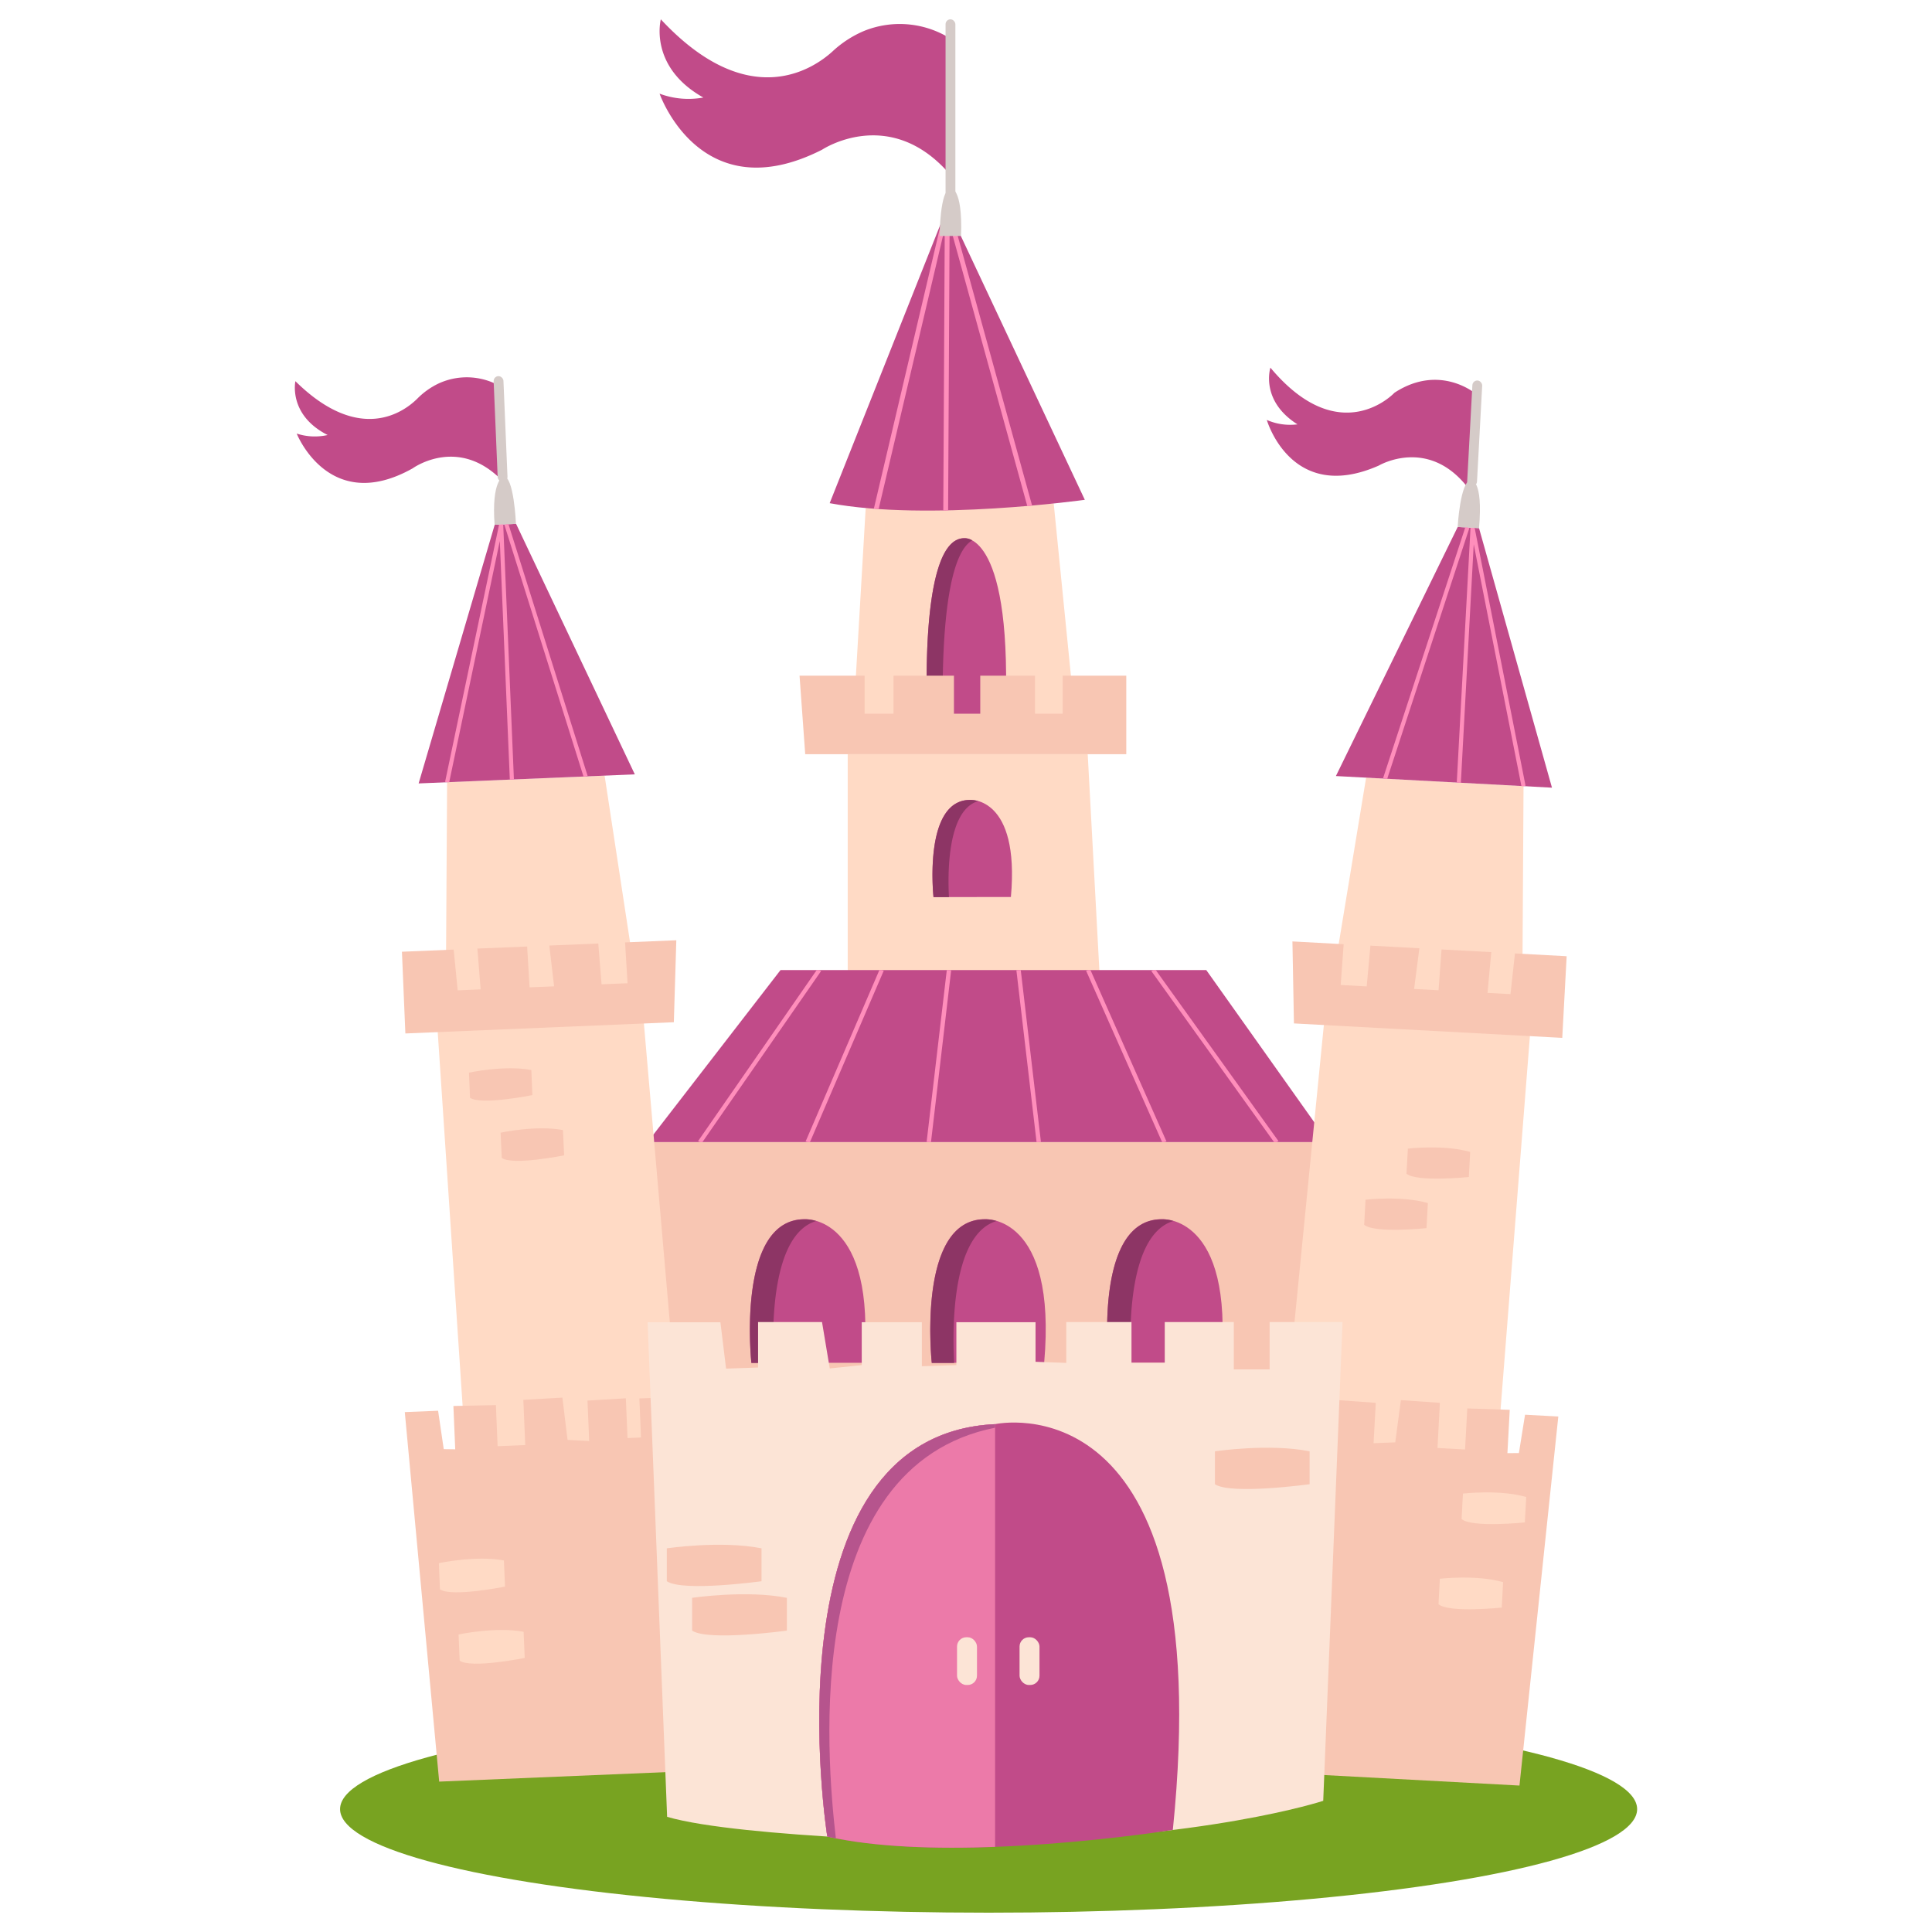 <svg height="512" viewBox="0 0 500 500" width="512" xmlns="http://www.w3.org/2000/svg"><g id="圖層_2" data-name="圖層 2"><ellipse cx="255.85" cy="468.2" fill="#78a321" rx="167.84" ry="26.8"/><path d="m272.7 130.3 5.47 54.73h-57.26l3.13-53.54z" fill="#ffdac5"/><path d="m214.72 130.22 30.44-76.61 35.59 75.74s-40.49 5.65-66.03.87z" fill="#c14b89"/><path d="m240.08 187.15s-2.76-47.86 9.46-47.86c0 0 12.9-1.7 10.56 47.86z" fill="#c14b89"/><path d="m251.61 139.85a3.72 3.72 0 0 0 -2.07-.56c-12.22 0-9.46 47.86-9.46 47.86h4c-.35-11.66-.43-42.76 7.53-47.3z" fill="#8d3565"/><path d="m206.92 174.87h16.84v9.84h7.48v-9.84h15.64v9.84h6.81v-9.84h14.17v9.84h7.16v-9.84h16.46v20.32h-83.09z" fill="#f8c6b3"/><path d="m219.39 195.19v95.14h67.24l-5.13-95.14z" fill="#ffdac5"/><path d="m241.59 232.17s-2.75-25.17 9.47-25.17c0 0 12.9-.89 10.56 25.14z" fill="#c14b89"/><path d="m253.13 207.33a6.83 6.83 0 0 0 -2.07-.3c-12.22 0-9.47 25.14-9.47 25.14h4c-.34-6.12-.42-22.46 7.54-24.84z" fill="#8d3565"/><path d="m343.78 295.57-6.48 64.37-162.84 4.2-6.86-68.57z" fill="#f8c6b3"/><path d="m167.6 295.57 34.4-44.52h110.18l31.6 44.52z" fill="#c14b89"/><g fill="#ff8ebb"><path d="m265.87 131 .62-.06.61-.12-20.38-73.89-1.56-3.32-1.57 3.94-17.43 74.06.58.1h.66l17.1-72.61-.38 73h1.25l.39-74z"/><path d="m212.02 251.05h-.66l-30.7 44.27.48.25h.65l30.71-44.27z"/><path d="m228.18 251.05h-.6l-19.09 44.36.52.16h.61l19.09-44.35z"/><path d="m245.6 251.05h-.57l-5.22 44.48.57.04h.56l5.22-44.47z"/><path d="m264.17 251.05h-.57l-.56.05 5.22 44.47h.56l.57-.04z"/><path d="m282.21 251.05h-.6l-.53.17 19.67 44.35h.6l.53-.17z"/><path d="m329.72 295.57h.67l.48-.25-31.76-44.27h-.66l-.48.26z"/></g><path d="m194.45 352.69s-4-37.17 13.76-37.17c0 0 18.74-1.32 15.34 37.17z" fill="#c14b89"/><path d="m211.22 316a9.61 9.61 0 0 0 -3-.44c-17.77 0-13.76 37.17-13.76 37.17h5.78c-.47-9.09-.59-33.24 10.98-36.73z" fill="#8d3565"/><path d="m241.13 352.69s-4-37.17 13.75-37.17c0 0 18.74-1.32 15.35 37.17z" fill="#c14b89"/><path d="m257.9 316a9.66 9.66 0 0 0 -3-.44c-17.76 0-13.75 37.17-13.75 37.17h5.78c-.49-9.09-.61-33.24 10.97-36.73z" fill="#8d3565"/><path d="m286.9 352.69s-4-37.17 13.76-37.17c0 0 18.74-1.32 15.35 37.17z" fill="#c14b89"/><path d="m303.67 316a9.58 9.58 0 0 0 -3-.44c-17.77 0-13.76 37.17-13.76 37.17h5.78c-.47-9.09-.59-33.24 10.98-36.73z" fill="#8d3565"/><path d="m246.74 10.5a24.64 24.64 0 0 0 -23.23-2.45 27.9 27.9 0 0 0 -8.06 5.26c-5 4.55-21.78 16-44.43-8.31 0 0-3.24 12.24 11 20.24a21.27 21.27 0 0 1 -11.32-1s10.57 30.49 42.06 14.5c0 0 17.24-11.5 32.73 6z" fill="#c14b89"/><path d="m248.72 61.07h-5.53s0-11.85 2.77-12.38c.04 0 3.21-.42 2.76 12.38z" fill="#d5cbc8"/><rect fill="#d5cbc8" height="45.93" rx="1.27" width="2.54" x="244.71" y="5"/><path d="m129.94 100.25a17.38 17.38 0 0 0 -16.44-1 19.54 19.54 0 0 0 -5.52 3.94c-3.39 3.36-14.87 11.91-31.53-4.54 0 0-1.93 8.72 8.34 13.93a15 15 0 0 1 -8-.37s8.34 21.16 30 9c0 0 11.81-8.61 23.24 3.26z" fill="#c14b89"/><path d="m115.37 258.42.34-55.98 40.76-1.71 8.49 55.61z" fill="#ffdac5"/><path d="m113.23 266.32 9 135.12 56.06-2.35-11.72-135z" fill="#ffdac5"/><path d="m104.91 267.46 69.48-2.91.64-21.21-13.26.55.64 10.57-6.73.28-.84-10.56-12.68.53 1.24 10.55-6.34.26-.64-10.56-12.87.53.84 10.56-5.94.25-1.04-10.55-13.39.56z" fill="#f8c6b3"/><path d="m108.34 202.75 55.95-2.35-30.73-64.83-5.53.24z" fill="#c14b89"/><path d="m128 135.81 5.53-.24s-.53-12.57-3.26-12.24c0 0-3.11.82-2.27 12.48z" fill="#d5cbc8"/><rect fill="#d5cbc8" height="27.39" rx="1.27" transform="matrix(.999 -.042 .042 .999 -4.53 5.51)" width="2.54" x="128.27" y="97.37"/><path d="m113.66 461.08-8.9-95.63 8.62-.35 1.46 9.94 2.97.04-.47-11.21 11-.23.44 10.64 7.15-.3-.49-11.7 10.11-.58 1.33 10.95 5.6.29-.44-10.47 9.93-.59.43 10.29 3.49-.15-.42-10.11 10.92-.38 6.1 96.67z" fill="#f8c6b3"/><path d="m129.16 135.76-13.97 66.57.52.11.55-.03 13.09-62.41 2.59 61.76 1.06-.05-2.77-66z" fill="#ff8ebb"/><path d="m151.01 200.96.55-.02.51-.16-20.48-65.12-.55.02-.5.16z" fill="#ff8ebb"/><path d="m121.37 277.6s9.21-2 16.14-.68l.27 6.49s-13.33 2.7-16.14.68z" fill="#f8c6b3"/><path d="m129.55 293.14s9.2-2 16.14-.68l.31 6.54s-13.33 2.7-16.14.67z" fill="#f8c6b3"/><path d="m113.58 404.54s9.6-2.06 16.83-.7l.29 6.77s-13.91 2.81-16.84.7z" fill="#ffdac5"/><path d="m118.68 423s9.6-2.06 16.83-.7l.29 6.77s-13.91 2.82-16.84.7z" fill="#ffdac5"/><path d="m381.89 101.89s-9.27-7.91-21-.25c0 0-14.05 15.12-32.11-6.49 0 0-2.75 8.5 7 14.67a15 15 0 0 1 -7.93-1.14s6.28 21.86 29 11.8c0 0 12.57-7.44 22.82 5.46z" fill="#c14b89"/><path d="m393.96 259.43.33-55.98-40.74-2.19-9.15 55.5z" fill="#ffdac5"/><path d="m396 267.37-10.61 134.99-56.03-3.01 13.33-134.85z" fill="#ffdac5"/><path d="m404.31 268.6-69.44-3.74-.39-21.22 13.26.72-.77 10.55 6.73.37.97-10.55 12.66.68-1.36 10.53 6.33.34.77-10.56 12.87.69-.97 10.55 5.94.32 1.16-10.53 13.38.72z" fill="#f8c6b3"/><path d="m401.65 203.85-55.92-3.01 31.52-64.46 5.52.3z" fill="#c14b89"/><path d="m382.77 136.68-5.53-.3s.64-11.82 3.43-12.2c0 0 3.23-.26 2.1 12.5z" fill="#d5cbc8"/><rect fill="#d5cbc8" height="27.39" rx="1.27" transform="matrix(.999 .054 -.054 .999 6.58 -20.35)" width="2.54" x="380.23" y="98.32"/><path d="m393.24 462.1 10.05-95.51-8.61-.46-1.59 9.92-2.97.02.6-11.21-10.99-.36-.57 10.63-7.14-.39.63-11.69-10.1-.7-1.46 10.93-5.61.22.57-10.45-9.93-.71-.55 10.28-3.49-.19.55-10.11-10.92-.51-7.26 96.59z" fill="#f8c6b3"/><path d="m393.74 203.43.55.02.52-.1-13.17-66.73-1.07-.06-3.56 65.96 1.06.06 3.33-61.72z" fill="#ff8ebb"/><path d="m379.75 136.52-.54-.03-21.26 64.87.51.17.55.02 21.25-64.87z" fill="#ff8ebb"/><path d="m353.4 310.48s9.35-1.09 16.13.87l-.35 6.49s-13.53 1.41-16.13-.87z" fill="#f8c6b3"/><path d="m364.36 297.26s9.34-1.1 16.12.86l-.35 6.49s-13.52 1.39-16.13-.87z" fill="#f8c6b3"/><path d="m372.64 408.58s9.48-1.11 16.36.88l-.35 6.58s-13.73 1.44-16.37-.88z" fill="#ffdac5"/><path d="m378.61 386.54s9.49-1.11 16.37.88l-.36 6.58s-13.72 1.44-16.36-.88z" fill="#ffdac5"/><path d="m172.65 470.2-5.05-128h18.84l1.47 12 8.28-.29v-11.76h16.55l2 12 8.28-.86v-11.1h15.56v11.39l8.93-.29v-11.1h20.49v10.24l7.95.29v-10.57h16.88v10.53h8.61v-10.53h17.87v12.25h9.27v-12.25h18.87l-5 123.9s-30.12 10-89.37 10.86c.04 0-61.26-1.13-80.43-6.71z" fill="#fce4d6"/><path d="m214.1 475.29s-16.5-103.9 43.43-106.72c0 0 58.05-12.92 46 105-.02.03-56.88 9.1-89.43 1.72z" fill="#c14b89"/><path d="m257.53 368.57c-59.93 2.82-43.43 106.72-43.43 106.72 12.43 2.82 28.42 3.24 43.43 2.68z" fill="#ec7aa9"/><path d="m257.53 369.49v-.92c-59.93 2.82-43.43 106.72-43.43 106.72.72.17 1.47.32 2.22.47-2.46-21.29-8.94-96.3 41.21-106.27z" fill="#b6548d"/><rect fill="#fce4d6" height="12.35" rx="2.4" width="5.16" x="263.86" y="423.72"/><rect fill="#fce4d6" height="12.35" rx="2.4" width="5.16" x="247.68" y="423.72"/><path d="m314.42 375.6s14.08-2.09 24.51 0v8.51s-20.39 2.81-24.51 0z" fill="#f8c6b3"/><path d="m172.57 400.71s14.08-2.09 24.51 0v8.51s-20.38 2.81-24.51 0z" fill="#f8c6b3"/><path d="m179.12 413.52s14.08-2.09 24.52 0v8.48s-20.39 2.81-24.52 0z" fill="#f8c6b3"/></g></svg>
